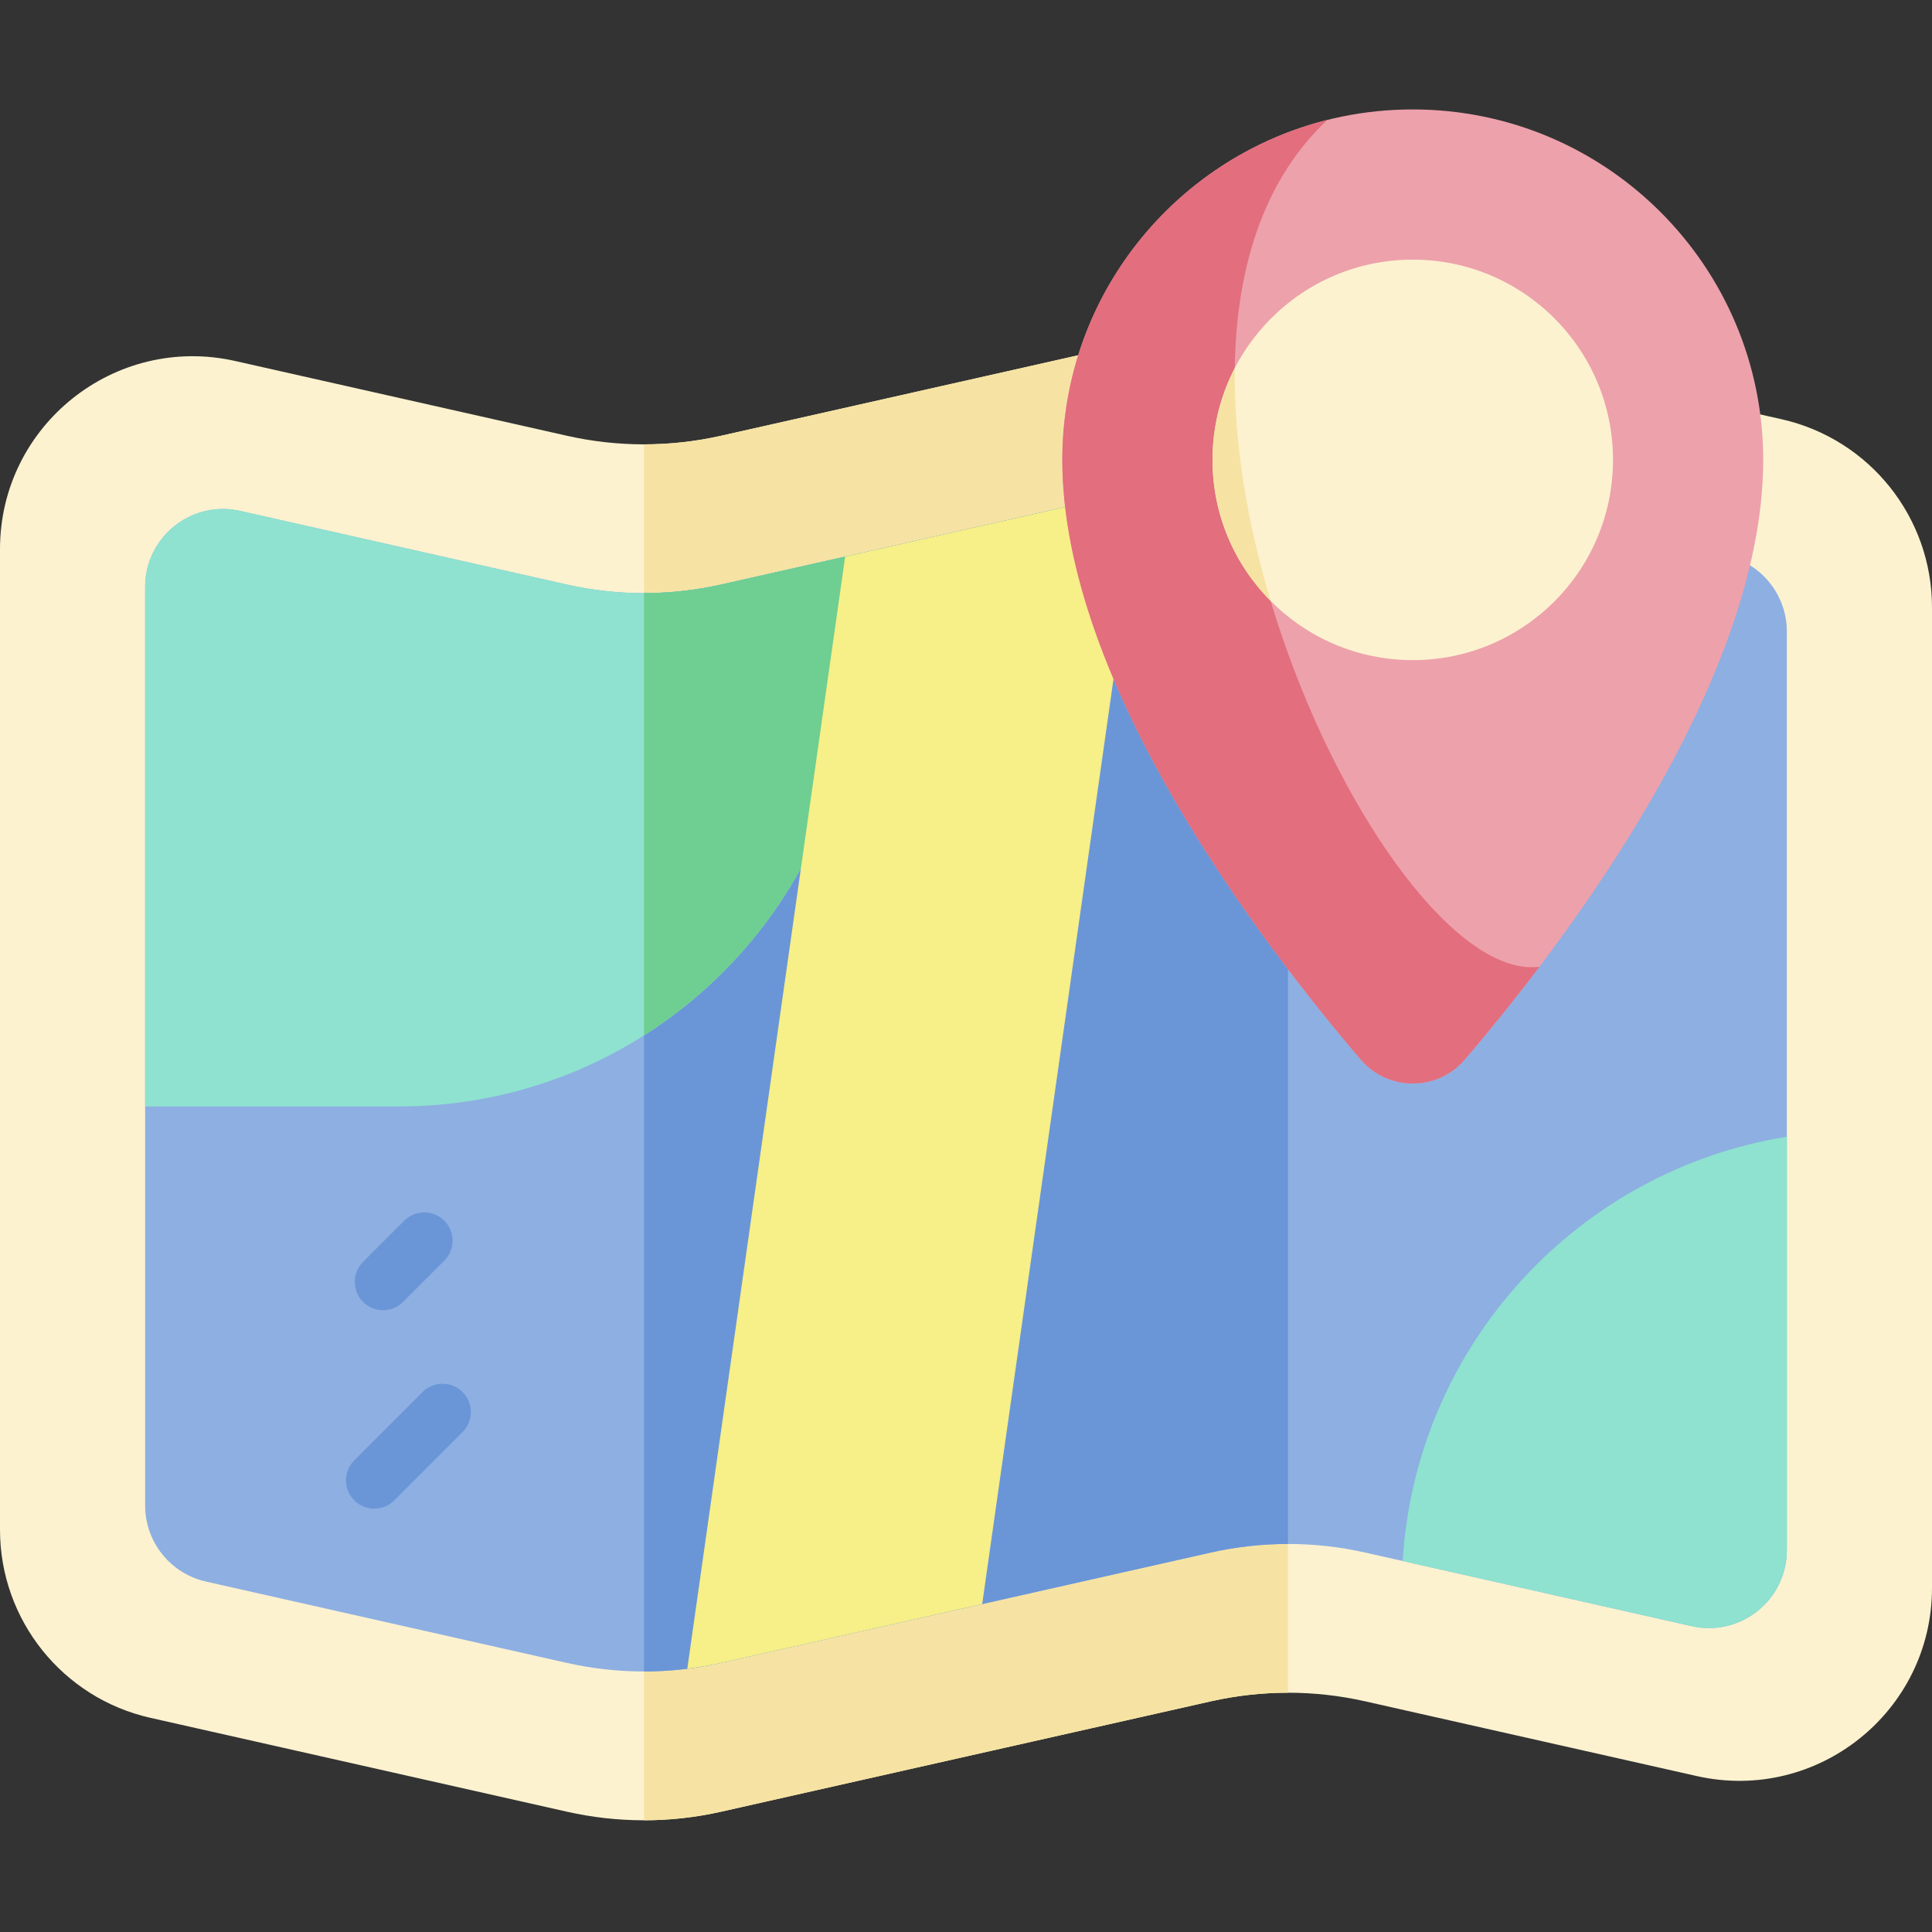 <svg height="512pt" viewBox="0 -29 512 512" width="512pt" xmlns="http://www.w3.org/2000/svg"><rect x="0" y="-29" width="512" height="512" fill="#333333" stroke="none"/><path d="m449.652 441.672-87.906-19.812c-13.438-3.027-27.387-3.027-40.824 0l-129.844 29.262c-13.438 3.031-27.387 3.031-40.824 0l-110.379-24.875c-23.316-5.254-39.875-25.961-39.875-49.859v-259.852c0-32.762 30.391-57.066 62.348-49.863l87.906 19.812c13.438 3.031 27.387 3.031 40.824 0l129.844-29.262c13.438-3.031 27.387-3.031 40.824 0l110.379 24.875c23.316 5.258 39.875 25.965 39.875 49.863v259.852c0 32.762-30.391 57.062-62.348 49.859zm0 0" fill="#fcf2d0"/><path d="m320.922 57.223-129.844 29.262c-6.719 1.516-13.566 2.273-20.414 2.273v364.637c6.848 0 13.695-.754 20.414-2.27l129.844-29.266c6.719-1.512 13.566-2.27 20.414-2.27v-364.641c-6.848 0-13.695.758-20.414 2.273zm0 0" fill="#f6e3a3"/><path d="m38.465 369.984v-243.438c0-13.238 12.277-23.059 25.191-20.148l86.531 19.504c13.484 3.039 27.473 3.039 40.953 0l129.715-29.238c13.48-3.035 27.469-3.035 40.953 0l95.613 21.551c9.418 2.125 16.109 10.492 16.109 20.148v243.438c0 13.238-12.277 23.059-25.191 20.145l-86.531-19.5c-13.484-3.039-27.473-3.039-40.953 0l-129.715 29.234c-13.48 3.039-27.469 3.039-40.953 0l-95.613-21.551c-9.418-2.121-16.109-10.488-16.109-20.145zm0 0" fill="#8eafe2"/><path d="m341.332 94.387c-6.867 0-13.734.762-20.477 2.277l-129.711 29.238c-6.742 1.52-13.609 2.277-20.48 2.277v285.777c6.871 0 13.738-.758 20.477-2.277l129.715-29.234c6.742-1.52 13.609-2.281 20.477-2.281zm0 0" fill="#6a96d7"/><path d="m191.145 125.902c-13.484 3.035-27.473 3.035-40.953 0l-86.535-19.504c-12.914-2.91-25.191 6.91-25.191 20.148v137.676h67.238c67.082 0 121.461-54.379 121.461-121.457v-24.984zm0 0" fill="#8ee2cf"/><path d="m170.668 128.18v117.223c33.953-21.535 56.496-59.453 56.496-102.637v-24.984l-36.02 8.121c-6.742 1.52-13.609 2.277-20.477 2.277zm0 0" fill="#6fce91"/><path d="m182.141 413.223c3.016-.375 6.023-.871 9.004-1.543l69.148-15.586 41.902-295.223-78.219 17.633zm0 0" fill="#f7ef87"/><path d="m473.535 381.801v-109.551c-55.449 8.906-98.344 55.344-101.812 112.43l76.617 17.27c12.918 2.91 25.195-6.91 25.195-20.148zm0 0" fill="#8ee2cf"/><path d="m281.523 92.875c0 59.203 53.191 128.629 79.062 158.898 7.258 8.488 20.367 8.488 27.621 0 25.875-30.27 79.062-99.695 79.062-158.898 0-51.293-41.582-92.875-92.875-92.875s-92.871 41.582-92.871 92.875zm0 0" fill="#eda1ab"/><path d="m351.785 2.777c-40.363 10.098-70.262 46.605-70.262 90.098 0 59.203 53.191 128.629 79.062 158.898 7.258 8.488 20.367 8.488 27.621 0 5.582-6.531 12.441-14.891 19.762-24.578-42.422 5.5-120.754-164.094-56.184-224.418zm0 0" fill="#e26e7e"/><path d="m427.465 92.875c0 29.309-23.758 53.066-53.066 53.066-29.312 0-53.07-23.758-53.07-53.066s23.758-53.07 53.07-53.07c29.309 0 53.066 23.762 53.066 53.07zm0 0" fill="#fcf2d0"/><path d="m327.23 68.559c-3.766 7.285-5.902 15.551-5.902 24.316 0 14.586 5.887 27.793 15.41 37.387-6.109-20.375-9.777-41.738-9.508-61.703zm0 0" fill="#f6e3a3"/><g fill="#6a96d7"><path d="m101.52 318.215c-1.922 0-3.84-.73-5.305-2.195-2.93-2.93-2.93-7.68 0-10.605l10.922-10.922c2.93-2.93 7.676-2.93 10.605 0 2.93 2.93 2.93 7.68 0 10.605l-10.922 10.922c-1.465 1.465-3.383 2.195-5.301 2.195zm0 0"/><path d="m99.188 370.805c-1.918 0-3.84-.73-5.301-2.195-2.93-2.93-2.93-7.68 0-10.605l18.09-18.094c2.926-2.926 7.676-2.926 10.605 0 2.93 2.934 2.93 7.68 0 10.609l-18.09 18.09c-1.465 1.465-3.387 2.195-5.305 2.195zm0 0"/></g></svg>
